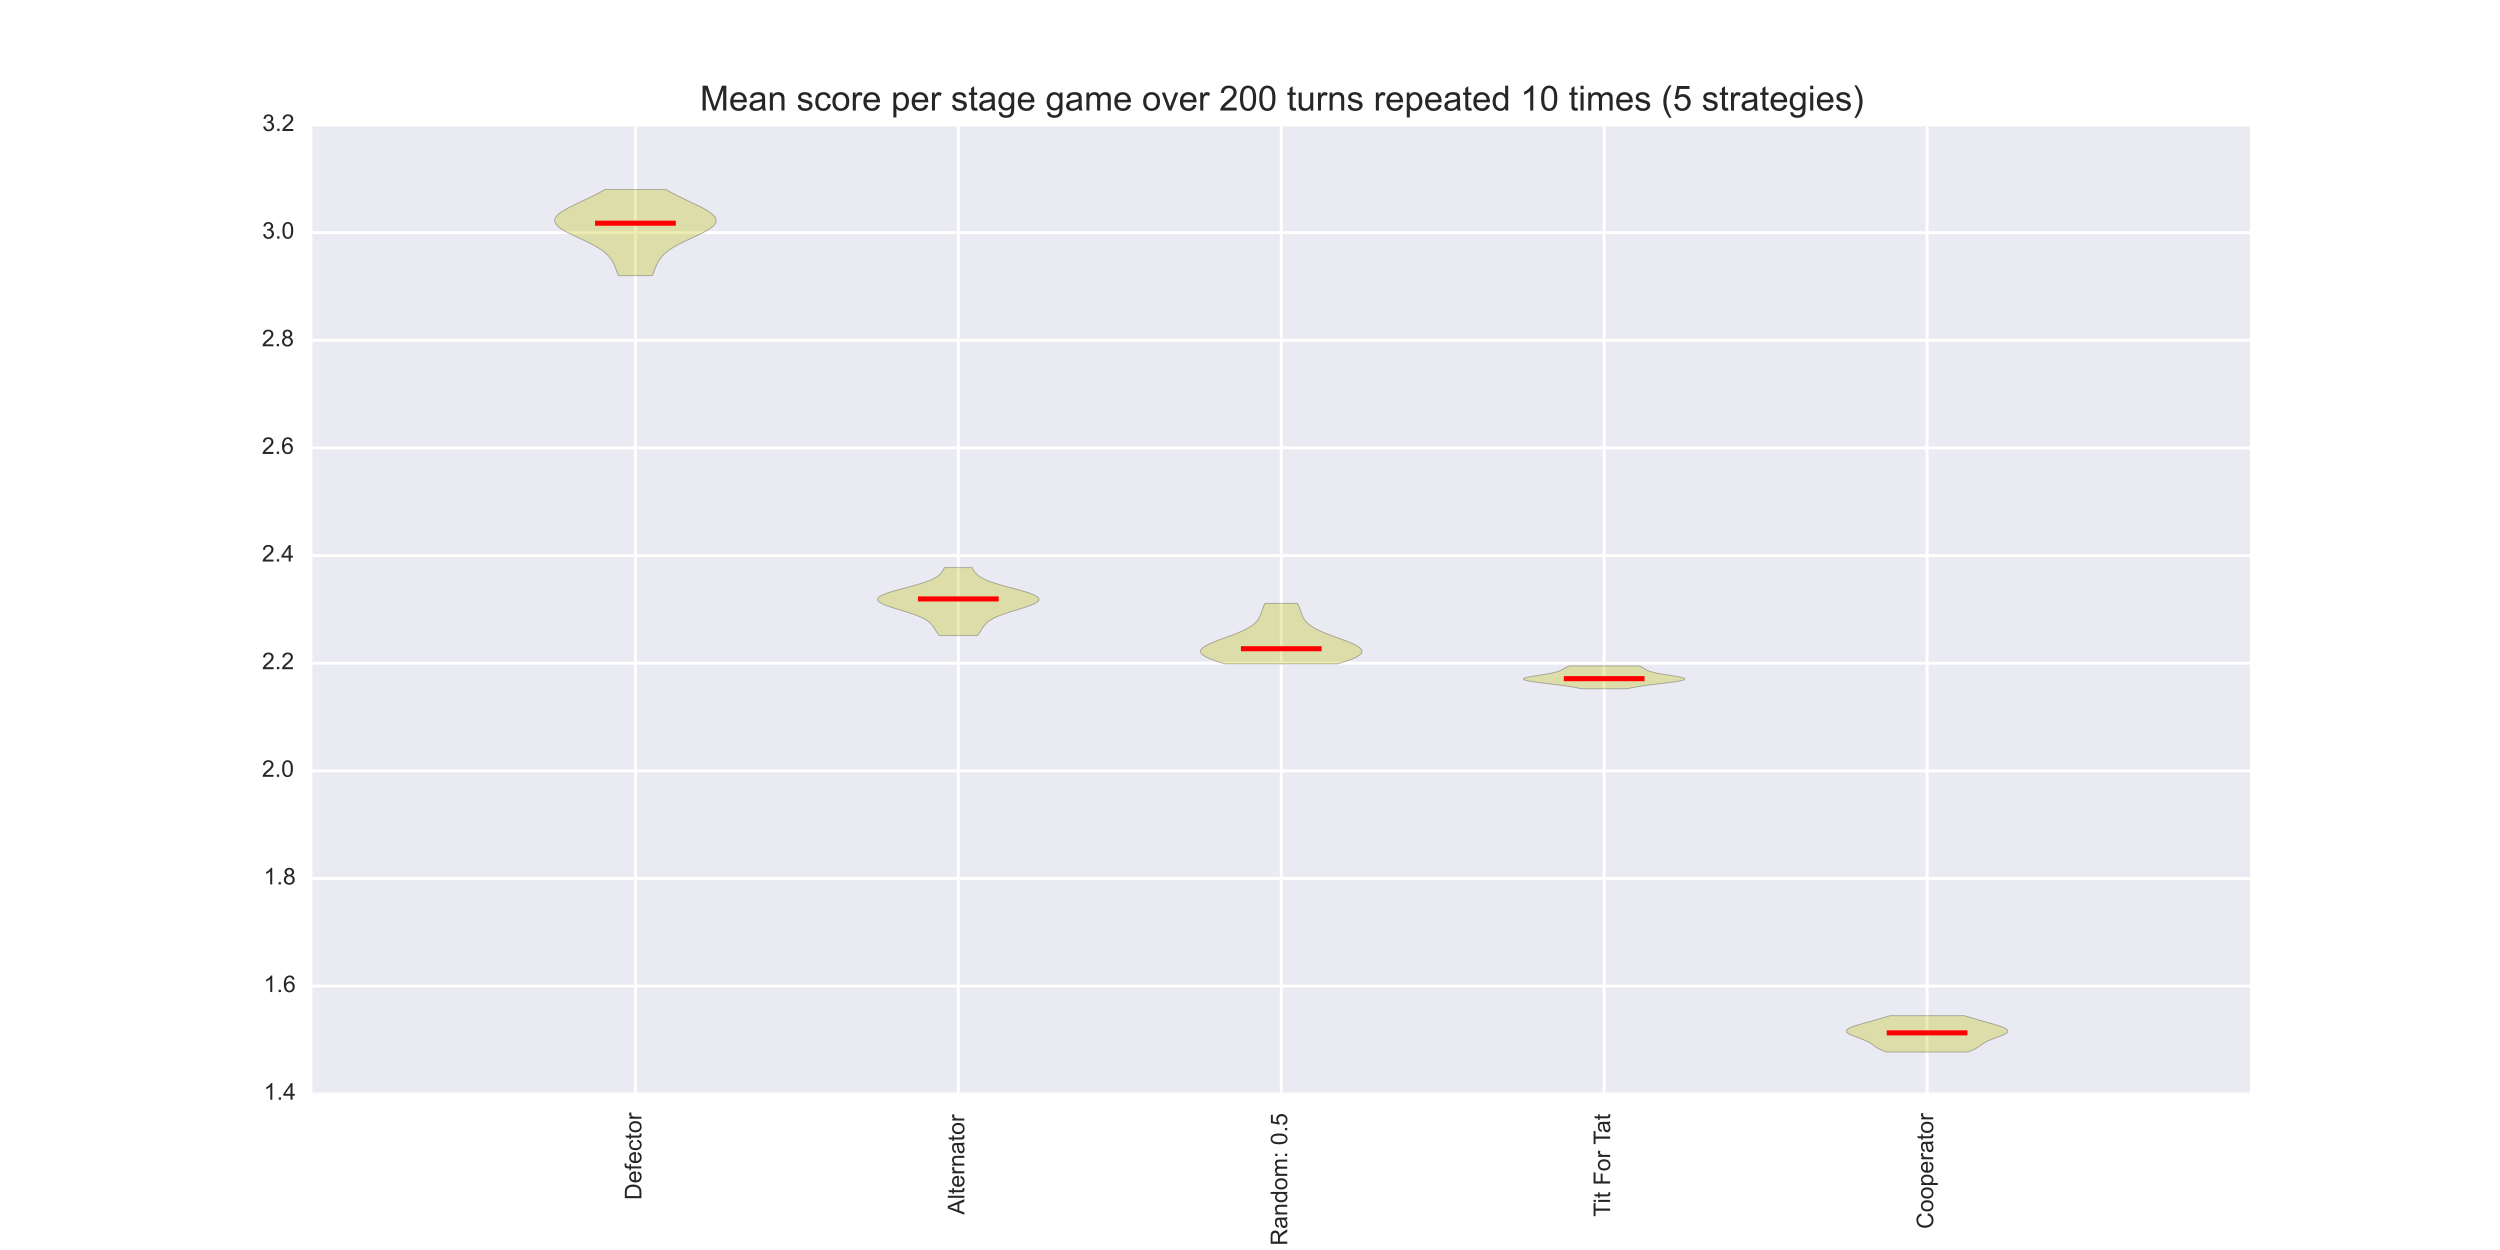 <?xml version="1.0" encoding="utf-8" standalone="no"?>
<!DOCTYPE svg PUBLIC "-//W3C//DTD SVG 1.1//EN"
  "http://www.w3.org/Graphics/SVG/1.1/DTD/svg11.dtd">
<!-- Created with matplotlib (http://matplotlib.org/) -->
<svg height="432pt" version="1.1" viewBox="0 0 864 432" width="864pt" xmlns="http://www.w3.org/2000/svg" xmlns:xlink="http://www.w3.org/1999/xlink">
 <defs>
  <style type="text/css">
*{stroke-linecap:butt;stroke-linejoin:round;}
  </style>
 </defs>
 <g id="figure_1">
  <g id="patch_1">
   <path d="
M0 432
L864 432
L864 0
L0 0
z
" style="fill:#ffffff;"/>
  </g>
  <g id="axes_1">
   <g id="patch_2">
    <path d="
M108 378
L777.6 378
L777.6 43.2
L108 43.2
z
" style="fill:#eaeaf2;"/>
   </g>
   <g id="matplotlib.axis_1">
    <g id="xtick_1">
     <g id="line2d_1">
      <path clip-path="url(#pe8a5247557)" d="
M219.6 378
L219.6 43.2" style="fill:none;stroke:#ffffff;stroke-linecap:round;"/>
     </g>
     <g id="line2d_2">
      <defs>
       <path d="
M0 0
L0 0" id="m219da94a98" style="stroke:#262626;"/>
      </defs>
      <g>
       <use style="fill:#262626;stroke:#262626;" x="219.6" xlink:href="#m219da94a98" y="378.0"/>
      </g>
     </g>
     <g id="line2d_3">
      <g>
       <use style="fill:#262626;stroke:#262626;" x="219.6" xlink:href="#m219da94a98" y="43.2"/>
      </g>
     </g>
     <g id="text_1">
      <!-- Defector -->
      <defs>
       <path d="
M40.438 19
L49.078 17.875
Q47.656 8.938 41.812 3.875
Q35.984 -1.172 27.484 -1.172
Q16.844 -1.172 10.375 5.781
Q3.906 12.75 3.906 25.734
Q3.906 34.125 6.688 40.422
Q9.469 46.734 15.156 49.875
Q20.844 53.031 27.547 53.031
Q35.984 53.031 41.359 48.75
Q46.734 44.484 48.25 36.625
L39.703 35.297
Q38.484 40.531 35.375 43.156
Q32.281 45.797 27.875 45.797
Q21.234 45.797 17.078 41.031
Q12.938 36.281 12.938 25.984
Q12.938 15.531 16.938 10.797
Q20.953 6.062 27.391 6.062
Q32.562 6.062 36.031 9.234
Q39.5 12.406 40.438 19" id="ArialMT-63"/>
       <path d="
M8.688 0
L8.688 45.016
L0.922 45.016
L0.922 51.859
L8.688 51.859
L8.688 57.375
Q8.688 62.594 9.625 65.141
Q10.891 68.562 14.078 70.672
Q17.281 72.797 23.047 72.797
Q26.766 72.797 31.25 71.922
L29.938 64.266
Q27.203 64.75 24.75 64.75
Q20.75 64.75 19.094 63.031
Q17.438 61.328 17.438 56.641
L17.438 51.859
L27.547 51.859
L27.547 45.016
L17.438 45.016
L17.438 0
z
" id="ArialMT-66"/>
       <path d="
M42.094 16.703
L51.172 15.578
Q49.031 7.625 43.219 3.219
Q37.406 -1.172 28.375 -1.172
Q17 -1.172 10.328 5.828
Q3.656 12.844 3.656 25.484
Q3.656 38.578 10.391 45.797
Q17.141 53.031 27.875 53.031
Q38.281 53.031 44.875 45.953
Q51.469 38.875 51.469 26.031
Q51.469 25.25 51.422 23.688
L12.75 23.688
Q13.234 15.141 17.578 10.594
Q21.922 6.062 28.422 6.062
Q33.25 6.062 36.672 8.594
Q40.094 11.141 42.094 16.703
M13.234 30.906
L42.188 30.906
Q41.609 37.453 38.875 40.719
Q34.672 45.797 27.984 45.797
Q21.922 45.797 17.797 41.75
Q13.672 37.703 13.234 30.906" id="ArialMT-65"/>
       <path d="
M25.781 7.859
L27.047 0.094
Q23.344 -0.688 20.406 -0.688
Q15.625 -0.688 12.984 0.828
Q10.359 2.344 9.281 4.812
Q8.203 7.281 8.203 15.188
L8.203 45.016
L1.766 45.016
L1.766 51.859
L8.203 51.859
L8.203 64.703
L16.938 69.969
L16.938 51.859
L25.781 51.859
L25.781 45.016
L16.938 45.016
L16.938 14.703
Q16.938 10.938 17.406 9.859
Q17.875 8.797 18.922 8.156
Q19.969 7.516 21.922 7.516
Q23.391 7.516 25.781 7.859" id="ArialMT-74"/>
       <path d="
M7.719 0
L7.719 71.578
L32.375 71.578
Q40.719 71.578 45.125 70.562
Q51.266 69.141 55.609 65.438
Q61.281 60.641 64.078 53.188
Q66.891 45.75 66.891 36.188
Q66.891 28.031 64.984 21.734
Q63.094 15.438 60.109 11.297
Q57.125 7.172 53.578 4.797
Q50.047 2.438 45.047 1.219
Q40.047 0 33.547 0
z

M17.188 8.453
L32.469 8.453
Q39.547 8.453 43.578 9.766
Q47.609 11.078 50 13.484
Q53.375 16.844 55.25 22.531
Q57.125 28.219 57.125 36.328
Q57.125 47.562 53.438 53.594
Q49.75 59.625 44.484 61.672
Q40.672 63.141 32.234 63.141
L17.188 63.141
z
" id="ArialMT-44"/>
       <path d="
M6.5 0
L6.5 51.859
L14.406 51.859
L14.406 44
Q17.438 49.516 20 51.266
Q22.562 53.031 25.641 53.031
Q30.078 53.031 34.672 50.203
L31.641 42.047
Q28.422 43.953 25.203 43.953
Q22.312 43.953 20.016 42.219
Q17.719 40.484 16.75 37.406
Q15.281 32.719 15.281 27.156
L15.281 0
z
" id="ArialMT-72"/>
       <path d="
M3.328 25.922
Q3.328 40.328 11.328 47.266
Q18.016 53.031 27.641 53.031
Q38.328 53.031 45.109 46.016
Q51.906 39.016 51.906 26.656
Q51.906 16.656 48.906 10.906
Q45.906 5.172 40.156 2
Q34.422 -1.172 27.641 -1.172
Q16.75 -1.172 10.031 5.812
Q3.328 12.797 3.328 25.922
M12.359 25.922
Q12.359 15.969 16.703 11.016
Q21.047 6.062 27.641 6.062
Q34.188 6.062 38.531 11.031
Q42.875 16.016 42.875 26.219
Q42.875 35.844 38.5 40.797
Q34.125 45.75 27.641 45.75
Q21.047 45.75 16.703 40.812
Q12.359 35.891 12.359 25.922" id="ArialMT-6f"/>
      </defs>
      <g style="fill:#262626;" transform="translate(221.668 414.725)rotate(-90.0)scale(0.08 -0.08)">
       <use xlink:href="#ArialMT-44"/>
       <use x="72.217" xlink:href="#ArialMT-65"/>
       <use x="127.832" xlink:href="#ArialMT-66"/>
       <use x="155.615" xlink:href="#ArialMT-65"/>
       <use x="211.23" xlink:href="#ArialMT-63"/>
       <use x="261.23" xlink:href="#ArialMT-74"/>
       <use x="289.014" xlink:href="#ArialMT-6f"/>
       <use x="344.629" xlink:href="#ArialMT-72"/>
      </g>
     </g>
    </g>
    <g id="xtick_2">
     <g id="line2d_4">
      <path clip-path="url(#pe8a5247557)" d="
M331.2 378
L331.2 43.2" style="fill:none;stroke:#ffffff;stroke-linecap:round;"/>
     </g>
     <g id="line2d_5">
      <g>
       <use style="fill:#262626;stroke:#262626;" x="331.2" xlink:href="#m219da94a98" y="378.0"/>
      </g>
     </g>
     <g id="line2d_6">
      <g>
       <use style="fill:#262626;stroke:#262626;" x="331.2" xlink:href="#m219da94a98" y="43.2"/>
      </g>
     </g>
     <g id="text_2">
      <!-- Alternator -->
      <defs>
       <path d="
M-0.141 0
L27.344 71.578
L37.547 71.578
L66.844 0
L56.062 0
L47.703 21.688
L17.781 21.688
L9.906 0
z

M20.516 29.391
L44.781 29.391
L37.312 49.219
Q33.891 58.25 32.234 64.062
Q30.859 57.172 28.375 50.391
z
" id="ArialMT-41"/>
       <path d="
M6.391 0
L6.391 71.578
L15.188 71.578
L15.188 0
z
" id="ArialMT-6c"/>
       <path d="
M40.438 6.391
Q35.547 2.25 31.031 0.531
Q26.516 -1.172 21.344 -1.172
Q12.797 -1.172 8.203 3
Q3.609 7.172 3.609 13.672
Q3.609 17.484 5.344 20.625
Q7.078 23.781 9.891 25.688
Q12.703 27.594 16.219 28.562
Q18.797 29.25 24.031 29.891
Q34.672 31.156 39.703 32.906
Q39.75 34.719 39.75 35.203
Q39.75 40.578 37.25 42.781
Q33.891 45.75 27.25 45.75
Q21.047 45.75 18.094 43.578
Q15.141 41.406 13.719 35.891
L5.125 37.062
Q6.297 42.578 8.984 45.969
Q11.672 49.359 16.75 51.188
Q21.828 53.031 28.516 53.031
Q35.156 53.031 39.297 51.469
Q43.453 49.906 45.406 47.531
Q47.359 45.172 48.141 41.547
Q48.578 39.312 48.578 33.453
L48.578 21.734
Q48.578 9.469 49.141 6.219
Q49.703 2.984 51.375 0
L42.188 0
Q40.828 2.734 40.438 6.391
M39.703 26.031
Q34.906 24.078 25.344 22.703
Q19.922 21.922 17.672 20.938
Q15.438 19.969 14.203 18.094
Q12.984 16.219 12.984 13.922
Q12.984 10.406 15.641 8.062
Q18.312 5.719 23.438 5.719
Q28.516 5.719 32.469 7.938
Q36.422 10.156 38.281 14.016
Q39.703 17 39.703 22.797
z
" id="ArialMT-61"/>
       <path d="
M6.594 0
L6.594 51.859
L14.5 51.859
L14.5 44.484
Q20.219 53.031 31 53.031
Q35.688 53.031 39.625 51.344
Q43.562 49.656 45.516 46.922
Q47.469 44.188 48.25 40.438
Q48.734 37.984 48.734 31.891
L48.734 0
L39.938 0
L39.938 31.547
Q39.938 36.922 38.906 39.578
Q37.891 42.234 35.281 43.812
Q32.672 45.406 29.156 45.406
Q23.531 45.406 19.453 41.844
Q15.375 38.281 15.375 28.328
L15.375 0
z
" id="ArialMT-6e"/>
      </defs>
      <g style="fill:#262626;" transform="translate(333.268 419.803)rotate(-90.0)scale(0.08 -0.08)">
       <use xlink:href="#ArialMT-41"/>
       <use x="66.699" xlink:href="#ArialMT-6c"/>
       <use x="88.916" xlink:href="#ArialMT-74"/>
       <use x="116.699" xlink:href="#ArialMT-65"/>
       <use x="172.314" xlink:href="#ArialMT-72"/>
       <use x="205.615" xlink:href="#ArialMT-6e"/>
       <use x="261.23" xlink:href="#ArialMT-61"/>
       <use x="316.846" xlink:href="#ArialMT-74"/>
       <use x="344.629" xlink:href="#ArialMT-6f"/>
       <use x="400.244" xlink:href="#ArialMT-72"/>
      </g>
     </g>
    </g>
    <g id="xtick_3">
     <g id="line2d_7">
      <path clip-path="url(#pe8a5247557)" d="
M442.8 378
L442.8 43.2" style="fill:none;stroke:#ffffff;stroke-linecap:round;"/>
     </g>
     <g id="line2d_8">
      <g>
       <use style="fill:#262626;stroke:#262626;" x="442.8" xlink:href="#m219da94a98" y="378.0"/>
      </g>
     </g>
     <g id="line2d_9">
      <g>
       <use style="fill:#262626;stroke:#262626;" x="442.8" xlink:href="#m219da94a98" y="43.2"/>
      </g>
     </g>
     <g id="text_3">
      <!-- Random: 0.5 -->
      <defs>
       <path d="
M40.234 0
L40.234 6.547
Q35.297 -1.172 25.734 -1.172
Q19.531 -1.172 14.328 2.25
Q9.125 5.672 6.266 11.797
Q3.422 17.922 3.422 25.875
Q3.422 33.641 6 39.969
Q8.594 46.297 13.766 49.656
Q18.953 53.031 25.344 53.031
Q30.031 53.031 33.688 51.047
Q37.359 49.078 39.656 45.906
L39.656 71.578
L48.391 71.578
L48.391 0
z

M12.453 25.875
Q12.453 15.922 16.641 10.984
Q20.844 6.062 26.562 6.062
Q32.328 6.062 36.344 10.766
Q40.375 15.484 40.375 25.141
Q40.375 35.797 36.266 40.766
Q32.172 45.75 26.172 45.75
Q20.312 45.75 16.375 40.969
Q12.453 36.188 12.453 25.875" id="ArialMT-64"/>
       <path d="
M7.859 0
L7.859 71.578
L39.594 71.578
Q49.172 71.578 54.141 69.641
Q59.125 67.719 62.109 62.828
Q65.094 57.953 65.094 52.047
Q65.094 44.438 60.156 39.203
Q55.219 33.984 44.922 32.562
Q48.688 30.766 50.641 29
Q54.781 25.203 58.5 19.484
L70.953 0
L59.031 0
L49.562 14.891
Q45.406 21.344 42.719 24.75
Q40.047 28.172 37.922 29.531
Q35.797 30.906 33.594 31.453
Q31.984 31.781 28.328 31.781
L17.328 31.781
L17.328 0
z

M17.328 39.984
L37.703 39.984
Q44.188 39.984 47.844 41.328
Q51.516 42.672 53.422 45.625
Q55.328 48.578 55.328 52.047
Q55.328 57.125 51.641 60.391
Q47.953 63.672 39.984 63.672
L17.328 63.672
z
" id="ArialMT-52"/>
       <path d="
M9.031 41.844
L9.031 51.859
L19.047 51.859
L19.047 41.844
z

M9.031 0
L9.031 10.016
L19.047 10.016
L19.047 0
z
" id="ArialMT-3a"/>
       <path d="
M9.078 0
L9.078 10.016
L19.094 10.016
L19.094 0
z
" id="ArialMT-2e"/>
       <path d="
M6.594 0
L6.594 51.859
L14.453 51.859
L14.453 44.578
Q16.891 48.391 20.938 50.703
Q25 53.031 30.172 53.031
Q35.938 53.031 39.625 50.641
Q43.312 48.25 44.828 43.953
Q50.984 53.031 60.844 53.031
Q68.562 53.031 72.703 48.75
Q76.859 44.484 76.859 35.594
L76.859 0
L68.109 0
L68.109 32.672
Q68.109 37.938 67.25 40.25
Q66.406 42.578 64.156 43.984
Q61.922 45.406 58.891 45.406
Q53.422 45.406 49.797 41.766
Q46.188 38.141 46.188 30.125
L46.188 0
L37.406 0
L37.406 33.688
Q37.406 39.547 35.25 42.469
Q33.109 45.406 28.219 45.406
Q24.516 45.406 21.359 43.453
Q18.219 41.5 16.797 37.734
Q15.375 33.984 15.375 26.906
L15.375 0
z
" id="ArialMT-6d"/>
       <path d="
M4.156 35.297
Q4.156 48 6.766 55.734
Q9.375 63.484 14.516 67.672
Q19.672 71.875 27.484 71.875
Q33.25 71.875 37.594 69.547
Q41.938 67.234 44.766 62.859
Q47.609 58.5 49.219 52.219
Q50.828 45.953 50.828 35.297
Q50.828 22.703 48.234 14.969
Q45.656 7.234 40.5 3
Q35.359 -1.219 27.484 -1.219
Q17.141 -1.219 11.234 6.203
Q4.156 15.141 4.156 35.297
M13.188 35.297
Q13.188 17.672 17.312 11.828
Q21.438 6 27.484 6
Q33.547 6 37.672 11.859
Q41.797 17.719 41.797 35.297
Q41.797 52.984 37.672 58.781
Q33.547 64.594 27.391 64.594
Q21.344 64.594 17.719 59.469
Q13.188 52.938 13.188 35.297" id="ArialMT-30"/>
       <path d="
M4.156 18.75
L13.375 19.531
Q14.406 12.797 18.141 9.391
Q21.875 6 27.156 6
Q33.5 6 37.891 10.781
Q42.281 15.578 42.281 23.484
Q42.281 31 38.062 35.344
Q33.844 39.703 27 39.703
Q22.75 39.703 19.328 37.766
Q15.922 35.844 13.969 32.766
L5.719 33.844
L12.641 70.609
L48.25 70.609
L48.25 62.203
L19.672 62.203
L15.828 42.969
Q22.266 47.469 29.344 47.469
Q38.719 47.469 45.156 40.969
Q51.609 34.469 51.609 24.266
Q51.609 14.547 45.953 7.469
Q39.062 -1.219 27.156 -1.219
Q17.391 -1.219 11.203 4.25
Q5.031 9.719 4.156 18.75" id="ArialMT-35"/>
       <path id="ArialMT-20"/>
      </defs>
      <g style="fill:#262626;" transform="translate(444.868 430.481)rotate(-90.0)scale(0.08 -0.08)">
       <use xlink:href="#ArialMT-52"/>
       <use x="72.217" xlink:href="#ArialMT-61"/>
       <use x="127.832" xlink:href="#ArialMT-6e"/>
       <use x="183.447" xlink:href="#ArialMT-64"/>
       <use x="239.062" xlink:href="#ArialMT-6f"/>
       <use x="294.678" xlink:href="#ArialMT-6d"/>
       <use x="377.979" xlink:href="#ArialMT-3a"/>
       <use x="405.762" xlink:href="#ArialMT-20"/>
       <use x="433.545" xlink:href="#ArialMT-30"/>
       <use x="489.16" xlink:href="#ArialMT-2e"/>
       <use x="516.943" xlink:href="#ArialMT-35"/>
      </g>
     </g>
    </g>
    <g id="xtick_4">
     <g id="line2d_10">
      <path clip-path="url(#pe8a5247557)" d="
M554.4 378
L554.4 43.2" style="fill:none;stroke:#ffffff;stroke-linecap:round;"/>
     </g>
     <g id="line2d_11">
      <g>
       <use style="fill:#262626;stroke:#262626;" x="554.4" xlink:href="#m219da94a98" y="378.0"/>
      </g>
     </g>
     <g id="line2d_12">
      <g>
       <use style="fill:#262626;stroke:#262626;" x="554.4" xlink:href="#m219da94a98" y="43.2"/>
      </g>
     </g>
     <g id="text_4">
      <!-- Tit For Tat -->
      <defs>
       <path d="
M6.641 61.469
L6.641 71.578
L15.438 71.578
L15.438 61.469
z

M6.641 0
L6.641 51.859
L15.438 51.859
L15.438 0
z
" id="ArialMT-69"/>
       <path d="
M25.922 0
L25.922 63.141
L2.344 63.141
L2.344 71.578
L59.078 71.578
L59.078 63.141
L35.406 63.141
L35.406 0
z
" id="ArialMT-54"/>
       <path d="
M8.203 0
L8.203 71.578
L56.5 71.578
L56.5 63.141
L17.672 63.141
L17.672 40.969
L51.266 40.969
L51.266 32.516
L17.672 32.516
L17.672 0
z
" id="ArialMT-46"/>
      </defs>
      <g style="fill:#262626;" transform="translate(556.468 420.499)rotate(-90.0)scale(0.08 -0.08)">
       <use xlink:href="#ArialMT-54"/>
       <use x="57.334" xlink:href="#ArialMT-69"/>
       <use x="79.551" xlink:href="#ArialMT-74"/>
       <use x="107.334" xlink:href="#ArialMT-20"/>
       <use x="135.117" xlink:href="#ArialMT-46"/>
       <use x="196.201" xlink:href="#ArialMT-6f"/>
       <use x="251.816" xlink:href="#ArialMT-72"/>
       <use x="285.117" xlink:href="#ArialMT-20"/>
       <use x="311.15" xlink:href="#ArialMT-54"/>
       <use x="361.109" xlink:href="#ArialMT-61"/>
       <use x="416.725" xlink:href="#ArialMT-74"/>
      </g>
     </g>
    </g>
    <g id="xtick_5">
     <g id="line2d_13">
      <path clip-path="url(#pe8a5247557)" d="
M666 378
L666 43.2" style="fill:none;stroke:#ffffff;stroke-linecap:round;"/>
     </g>
     <g id="line2d_14">
      <g>
       <use style="fill:#262626;stroke:#262626;" x="666.0" xlink:href="#m219da94a98" y="378.0"/>
      </g>
     </g>
     <g id="line2d_15">
      <g>
       <use style="fill:#262626;stroke:#262626;" x="666.0" xlink:href="#m219da94a98" y="43.2"/>
      </g>
     </g>
     <g id="text_5">
      <!-- Cooperator -->
      <defs>
       <path d="
M58.797 25.094
L68.266 22.703
Q65.281 11.031 57.547 4.906
Q49.812 -1.219 38.625 -1.219
Q27.047 -1.219 19.797 3.484
Q12.547 8.203 8.766 17.141
Q4.984 26.078 4.984 36.328
Q4.984 47.516 9.25 55.828
Q13.531 64.156 21.406 68.469
Q29.297 72.797 38.766 72.797
Q49.516 72.797 56.828 67.328
Q64.156 61.859 67.047 51.953
L57.719 49.75
Q55.219 57.562 50.484 61.125
Q45.75 64.703 38.578 64.703
Q30.328 64.703 24.781 60.734
Q19.234 56.781 16.984 50.109
Q14.75 43.453 14.75 36.375
Q14.75 27.25 17.406 20.438
Q20.062 13.625 25.672 10.25
Q31.297 6.891 37.844 6.891
Q45.797 6.891 51.312 11.469
Q56.844 16.062 58.797 25.094" id="ArialMT-43"/>
       <path d="
M6.594 -19.875
L6.594 51.859
L14.594 51.859
L14.594 45.125
Q17.438 49.078 21 51.047
Q24.562 53.031 29.641 53.031
Q36.281 53.031 41.359 49.609
Q46.438 46.188 49.016 39.953
Q51.609 33.734 51.609 26.312
Q51.609 18.359 48.75 11.984
Q45.906 5.609 40.453 2.219
Q35.016 -1.172 29 -1.172
Q24.609 -1.172 21.109 0.688
Q17.625 2.547 15.375 5.375
L15.375 -19.875
z

M14.547 25.641
Q14.547 15.625 18.594 10.844
Q22.656 6.062 28.422 6.062
Q34.281 6.062 38.453 11.016
Q42.625 15.969 42.625 26.375
Q42.625 36.281 38.547 41.203
Q34.469 46.141 28.812 46.141
Q23.188 46.141 18.859 40.891
Q14.547 35.641 14.547 25.641" id="ArialMT-70"/>
      </defs>
      <g style="fill:#262626;" transform="translate(668.117 424.731)rotate(-90.0)scale(0.08 -0.08)">
       <use xlink:href="#ArialMT-43"/>
       <use x="72.217" xlink:href="#ArialMT-6f"/>
       <use x="127.832" xlink:href="#ArialMT-6f"/>
       <use x="183.447" xlink:href="#ArialMT-70"/>
       <use x="239.062" xlink:href="#ArialMT-65"/>
       <use x="294.678" xlink:href="#ArialMT-72"/>
       <use x="327.979" xlink:href="#ArialMT-61"/>
       <use x="383.594" xlink:href="#ArialMT-74"/>
       <use x="411.377" xlink:href="#ArialMT-6f"/>
       <use x="466.992" xlink:href="#ArialMT-72"/>
      </g>
     </g>
    </g>
   </g>
   <g id="matplotlib.axis_2">
    <g id="ytick_1">
     <g id="line2d_16">
      <path clip-path="url(#pe8a5247557)" d="
M108 378
L777.6 378" style="fill:none;stroke:#ffffff;stroke-linecap:round;"/>
     </g>
     <g id="line2d_17">
      <g>
       <use style="fill:#262626;stroke:#262626;" x="108.0" xlink:href="#m219da94a98" y="378.0"/>
      </g>
     </g>
     <g id="line2d_18">
      <g>
       <use style="fill:#262626;stroke:#262626;" x="777.6" xlink:href="#m219da94a98" y="378.0"/>
      </g>
     </g>
     <g id="text_6">
      <!-- 1.4 -->
      <defs>
       <path d="
M37.25 0
L28.469 0
L28.469 56
Q25.297 52.984 20.141 49.953
Q14.984 46.922 10.891 45.406
L10.891 53.906
Q18.266 57.375 23.781 62.297
Q29.297 67.234 31.594 71.875
L37.25 71.875
z
" id="ArialMT-31"/>
       <path d="
M32.328 0
L32.328 17.141
L1.266 17.141
L1.266 25.203
L33.938 71.578
L41.109 71.578
L41.109 25.203
L50.781 25.203
L50.781 17.141
L41.109 17.141
L41.109 0
z

M32.328 25.203
L32.328 57.469
L9.906 25.203
z
" id="ArialMT-34"/>
      </defs>
      <g style="fill:#262626;" transform="translate(91.138 380.068)scale(0.08 -0.08)">
       <use xlink:href="#ArialMT-31"/>
       <use x="55.615" xlink:href="#ArialMT-2e"/>
       <use x="83.398" xlink:href="#ArialMT-34"/>
      </g>
     </g>
    </g>
    <g id="ytick_2">
     <g id="line2d_19">
      <path clip-path="url(#pe8a5247557)" d="
M108 340.8
L777.6 340.8" style="fill:none;stroke:#ffffff;stroke-linecap:round;"/>
     </g>
     <g id="line2d_20">
      <g>
       <use style="fill:#262626;stroke:#262626;" x="108.0" xlink:href="#m219da94a98" y="340.8"/>
      </g>
     </g>
     <g id="line2d_21">
      <g>
       <use style="fill:#262626;stroke:#262626;" x="777.6" xlink:href="#m219da94a98" y="340.8"/>
      </g>
     </g>
     <g id="text_7">
      <!-- 1.6 -->
      <defs>
       <path d="
M49.75 54.047
L41.016 53.375
Q39.844 58.547 37.703 60.891
Q34.125 64.656 28.906 64.656
Q24.703 64.656 21.531 62.312
Q17.391 59.281 14.984 53.469
Q12.594 47.656 12.5 36.922
Q15.672 41.75 20.266 44.094
Q24.859 46.438 29.891 46.438
Q38.672 46.438 44.844 39.969
Q51.031 33.5 51.031 23.25
Q51.031 16.5 48.125 10.719
Q45.219 4.938 40.141 1.859
Q35.062 -1.219 28.609 -1.219
Q17.625 -1.219 10.688 6.859
Q3.766 14.938 3.766 33.5
Q3.766 54.25 11.422 63.672
Q18.109 71.875 29.438 71.875
Q37.891 71.875 43.281 67.141
Q48.688 62.406 49.75 54.047
M13.875 23.188
Q13.875 18.656 15.797 14.5
Q17.719 10.359 21.188 8.172
Q24.656 6 28.469 6
Q34.031 6 38.031 10.484
Q42.047 14.984 42.047 22.703
Q42.047 30.125 38.078 34.391
Q34.125 38.672 28.125 38.672
Q22.172 38.672 18.016 34.391
Q13.875 30.125 13.875 23.188" id="ArialMT-36"/>
      </defs>
      <g style="fill:#262626;" transform="translate(91.118 342.868)scale(0.08 -0.08)">
       <use xlink:href="#ArialMT-31"/>
       <use x="55.615" xlink:href="#ArialMT-2e"/>
       <use x="83.398" xlink:href="#ArialMT-36"/>
      </g>
     </g>
    </g>
    <g id="ytick_3">
     <g id="line2d_22">
      <path clip-path="url(#pe8a5247557)" d="
M108 303.6
L777.6 303.6" style="fill:none;stroke:#ffffff;stroke-linecap:round;"/>
     </g>
     <g id="line2d_23">
      <g>
       <use style="fill:#262626;stroke:#262626;" x="108.0" xlink:href="#m219da94a98" y="303.6"/>
      </g>
     </g>
     <g id="line2d_24">
      <g>
       <use style="fill:#262626;stroke:#262626;" x="777.6" xlink:href="#m219da94a98" y="303.6"/>
      </g>
     </g>
     <g id="text_8">
      <!-- 1.8 -->
      <defs>
       <path d="
M17.672 38.812
Q12.203 40.828 9.562 44.531
Q6.938 48.25 6.938 53.422
Q6.938 61.234 12.547 66.547
Q18.172 71.875 27.484 71.875
Q36.859 71.875 42.578 66.422
Q48.297 60.984 48.297 53.172
Q48.297 48.188 45.672 44.5
Q43.062 40.828 37.75 38.812
Q44.344 36.672 47.781 31.875
Q51.219 27.094 51.219 20.453
Q51.219 11.281 44.719 5.031
Q38.234 -1.219 27.641 -1.219
Q17.047 -1.219 10.547 5.047
Q4.047 11.328 4.047 20.703
Q4.047 27.688 7.594 32.391
Q11.141 37.109 17.672 38.812
M15.922 53.719
Q15.922 48.641 19.188 45.406
Q22.469 42.188 27.688 42.188
Q32.766 42.188 36.016 45.375
Q39.266 48.578 39.266 53.219
Q39.266 58.062 35.906 61.359
Q32.562 64.656 27.594 64.656
Q22.562 64.656 19.234 61.422
Q15.922 58.203 15.922 53.719
M13.094 20.656
Q13.094 16.891 14.875 13.375
Q16.656 9.859 20.172 7.922
Q23.688 6 27.734 6
Q34.031 6 38.125 10.047
Q42.234 14.109 42.234 20.359
Q42.234 26.703 38.016 30.859
Q33.797 35.016 27.438 35.016
Q21.234 35.016 17.156 30.906
Q13.094 26.812 13.094 20.656" id="ArialMT-38"/>
      </defs>
      <g style="fill:#262626;" transform="translate(91.103 305.668)scale(0.08 -0.08)">
       <use xlink:href="#ArialMT-31"/>
       <use x="55.615" xlink:href="#ArialMT-2e"/>
       <use x="83.398" xlink:href="#ArialMT-38"/>
      </g>
     </g>
    </g>
    <g id="ytick_4">
     <g id="line2d_25">
      <path clip-path="url(#pe8a5247557)" d="
M108 266.4
L777.6 266.4" style="fill:none;stroke:#ffffff;stroke-linecap:round;"/>
     </g>
     <g id="line2d_26">
      <g>
       <use style="fill:#262626;stroke:#262626;" x="108.0" xlink:href="#m219da94a98" y="266.4"/>
      </g>
     </g>
     <g id="line2d_27">
      <g>
       <use style="fill:#262626;stroke:#262626;" x="777.6" xlink:href="#m219da94a98" y="266.4"/>
      </g>
     </g>
     <g id="text_9">
      <!-- 2.0 -->
      <defs>
       <path d="
M50.344 8.453
L50.344 0
L3.031 0
Q2.938 3.172 4.047 6.109
Q5.859 10.938 9.828 15.625
Q13.812 20.312 21.344 26.469
Q33.016 36.031 37.109 41.625
Q41.219 47.219 41.219 52.203
Q41.219 57.422 37.469 61
Q33.734 64.594 27.734 64.594
Q21.391 64.594 17.578 60.781
Q13.766 56.984 13.719 50.25
L4.688 51.172
Q5.609 61.281 11.656 66.578
Q17.719 71.875 27.938 71.875
Q38.234 71.875 44.234 66.156
Q50.25 60.453 50.25 52
Q50.25 47.703 48.484 43.547
Q46.734 39.406 42.656 34.812
Q38.578 30.219 29.109 22.219
Q21.188 15.578 18.938 13.203
Q16.703 10.844 15.234 8.453
z
" id="ArialMT-32"/>
      </defs>
      <g style="fill:#262626;" transform="translate(90.498 268.468)scale(0.08 -0.08)">
       <use xlink:href="#ArialMT-32"/>
       <use x="55.615" xlink:href="#ArialMT-2e"/>
       <use x="83.398" xlink:href="#ArialMT-30"/>
      </g>
     </g>
    </g>
    <g id="ytick_5">
     <g id="line2d_28">
      <path clip-path="url(#pe8a5247557)" d="
M108 229.2
L777.6 229.2" style="fill:none;stroke:#ffffff;stroke-linecap:round;"/>
     </g>
     <g id="line2d_29">
      <g>
       <use style="fill:#262626;stroke:#262626;" x="108.0" xlink:href="#m219da94a98" y="229.2"/>
      </g>
     </g>
     <g id="line2d_30">
      <g>
       <use style="fill:#262626;stroke:#262626;" x="777.6" xlink:href="#m219da94a98" y="229.2"/>
      </g>
     </g>
     <g id="text_10">
      <!-- 2.2 -->
      <g style="fill:#262626;" transform="translate(90.536 231.268)scale(0.08 -0.08)">
       <use xlink:href="#ArialMT-32"/>
       <use x="55.615" xlink:href="#ArialMT-2e"/>
       <use x="83.398" xlink:href="#ArialMT-32"/>
      </g>
     </g>
    </g>
    <g id="ytick_6">
     <g id="line2d_31">
      <path clip-path="url(#pe8a5247557)" d="
M108 192
L777.6 192" style="fill:none;stroke:#ffffff;stroke-linecap:round;"/>
     </g>
     <g id="line2d_32">
      <g>
       <use style="fill:#262626;stroke:#262626;" x="108.0" xlink:href="#m219da94a98" y="192.0"/>
      </g>
     </g>
     <g id="line2d_33">
      <g>
       <use style="fill:#262626;stroke:#262626;" x="777.6" xlink:href="#m219da94a98" y="192.0"/>
      </g>
     </g>
     <g id="text_11">
      <!-- 2.4 -->
      <g style="fill:#262626;" transform="translate(90.501 194.068)scale(0.08 -0.08)">
       <use xlink:href="#ArialMT-32"/>
       <use x="55.615" xlink:href="#ArialMT-2e"/>
       <use x="83.398" xlink:href="#ArialMT-34"/>
      </g>
     </g>
    </g>
    <g id="ytick_7">
     <g id="line2d_34">
      <path clip-path="url(#pe8a5247557)" d="
M108 154.8
L777.6 154.8" style="fill:none;stroke:#ffffff;stroke-linecap:round;"/>
     </g>
     <g id="line2d_35">
      <g>
       <use style="fill:#262626;stroke:#262626;" x="108.0" xlink:href="#m219da94a98" y="154.8"/>
      </g>
     </g>
     <g id="line2d_36">
      <g>
       <use style="fill:#262626;stroke:#262626;" x="777.6" xlink:href="#m219da94a98" y="154.8"/>
      </g>
     </g>
     <g id="text_12">
      <!-- 2.6 -->
      <g style="fill:#262626;" transform="translate(90.481 156.868)scale(0.08 -0.08)">
       <use xlink:href="#ArialMT-32"/>
       <use x="55.615" xlink:href="#ArialMT-2e"/>
       <use x="83.398" xlink:href="#ArialMT-36"/>
      </g>
     </g>
    </g>
    <g id="ytick_8">
     <g id="line2d_37">
      <path clip-path="url(#pe8a5247557)" d="
M108 117.6
L777.6 117.6" style="fill:none;stroke:#ffffff;stroke-linecap:round;"/>
     </g>
     <g id="line2d_38">
      <g>
       <use style="fill:#262626;stroke:#262626;" x="108.0" xlink:href="#m219da94a98" y="117.6"/>
      </g>
     </g>
     <g id="line2d_39">
      <g>
       <use style="fill:#262626;stroke:#262626;" x="777.6" xlink:href="#m219da94a98" y="117.6"/>
      </g>
     </g>
     <g id="text_13">
      <!-- 2.8 -->
      <g style="fill:#262626;" transform="translate(90.466 119.668)scale(0.08 -0.08)">
       <use xlink:href="#ArialMT-32"/>
       <use x="55.615" xlink:href="#ArialMT-2e"/>
       <use x="83.398" xlink:href="#ArialMT-38"/>
      </g>
     </g>
    </g>
    <g id="ytick_9">
     <g id="line2d_40">
      <path clip-path="url(#pe8a5247557)" d="
M108 80.4
L777.6 80.4" style="fill:none;stroke:#ffffff;stroke-linecap:round;"/>
     </g>
     <g id="line2d_41">
      <g>
       <use style="fill:#262626;stroke:#262626;" x="108.0" xlink:href="#m219da94a98" y="80.4"/>
      </g>
     </g>
     <g id="line2d_42">
      <g>
       <use style="fill:#262626;stroke:#262626;" x="777.6" xlink:href="#m219da94a98" y="80.4"/>
      </g>
     </g>
     <g id="text_14">
      <!-- 3.0 -->
      <defs>
       <path d="
M4.203 18.891
L12.984 20.062
Q14.5 12.594 18.141 9.297
Q21.781 6 27 6
Q33.203 6 37.469 10.297
Q41.75 14.594 41.75 20.953
Q41.75 27 37.797 30.922
Q33.844 34.859 27.734 34.859
Q25.25 34.859 21.531 33.891
L22.516 41.609
Q23.391 41.5 23.922 41.5
Q29.547 41.5 34.031 44.422
Q38.531 47.359 38.531 53.469
Q38.531 58.297 35.25 61.469
Q31.984 64.656 26.812 64.656
Q21.688 64.656 18.266 61.422
Q14.844 58.203 13.875 51.766
L5.078 53.328
Q6.688 62.156 12.391 67.016
Q18.109 71.875 26.609 71.875
Q32.469 71.875 37.391 69.359
Q42.328 66.844 44.938 62.5
Q47.562 58.156 47.562 53.266
Q47.562 48.641 45.062 44.828
Q42.578 41.016 37.703 38.766
Q44.047 37.312 47.562 32.688
Q51.078 28.078 51.078 21.141
Q51.078 11.766 44.234 5.25
Q37.406 -1.266 26.953 -1.266
Q17.531 -1.266 11.297 4.344
Q5.078 9.969 4.203 18.891" id="ArialMT-33"/>
      </defs>
      <g style="fill:#262626;" transform="translate(90.599 82.468)scale(0.08 -0.08)">
       <use xlink:href="#ArialMT-33"/>
       <use x="55.615" xlink:href="#ArialMT-2e"/>
       <use x="83.398" xlink:href="#ArialMT-30"/>
      </g>
     </g>
    </g>
    <g id="ytick_10">
     <g id="line2d_43">
      <path clip-path="url(#pe8a5247557)" d="
M108 43.2
L777.6 43.2" style="fill:none;stroke:#ffffff;stroke-linecap:round;"/>
     </g>
     <g id="line2d_44">
      <g>
       <use style="fill:#262626;stroke:#262626;" x="108.0" xlink:href="#m219da94a98" y="43.2"/>
      </g>
     </g>
     <g id="line2d_45">
      <g>
       <use style="fill:#262626;stroke:#262626;" x="777.6" xlink:href="#m219da94a98" y="43.2"/>
      </g>
     </g>
     <g id="text_15">
      <!-- 3.2 -->
      <g style="fill:#262626;" transform="translate(90.638 45.268)scale(0.08 -0.08)">
       <use xlink:href="#ArialMT-33"/>
       <use x="55.615" xlink:href="#ArialMT-2e"/>
       <use x="83.398" xlink:href="#ArialMT-32"/>
      </g>
     </g>
    </g>
   </g>
   <g id="PolyCollection_1">
    <defs>
     <path d="
M225.415 -336.72
L213.785 -336.72
L213.651 -337.021
L213.523 -337.321
L213.397 -337.622
L213.276 -337.922
L213.156 -338.223
L213.039 -338.524
L212.922 -338.824
L212.805 -339.125
L212.687 -339.425
L212.566 -339.726
L212.442 -340.027
L212.312 -340.327
L212.177 -340.628
L212.034 -340.928
L211.881 -341.229
L211.719 -341.53
L211.545 -341.83
L211.357 -342.131
L211.156 -342.432
L210.938 -342.732
L210.704 -343.033
L210.452 -343.333
L210.181 -343.634
L209.889 -343.935
L209.576 -344.235
L209.242 -344.536
L208.885 -344.836
L208.504 -345.137
L208.101 -345.438
L207.673 -345.738
L207.222 -346.039
L206.748 -346.339
L206.25 -346.64
L205.731 -346.941
L205.19 -347.241
L204.629 -347.542
L204.05 -347.842
L203.453 -348.143
L202.842 -348.444
L202.218 -348.744
L201.584 -349.045
L200.942 -349.345
L200.297 -349.646
L199.65 -349.947
L199.005 -350.247
L198.365 -350.548
L197.735 -350.848
L197.118 -351.149
L196.518 -351.45
L195.938 -351.75
L195.382 -352.051
L194.854 -352.352
L194.357 -352.652
L193.894 -352.953
L193.469 -353.253
L193.085 -353.554
L192.743 -353.855
L192.447 -354.155
L192.198 -354.456
L191.997 -354.756
L191.847 -355.057
L191.748 -355.358
L191.7 -355.658
L191.704 -355.959
L191.759 -356.259
L191.864 -356.56
L192.019 -356.861
L192.222 -357.161
L192.472 -357.462
L192.766 -357.762
L193.103 -358.063
L193.48 -358.364
L193.894 -358.664
L194.343 -358.965
L194.824 -359.265
L195.333 -359.566
L195.868 -359.867
L196.426 -360.167
L197.004 -360.468
L197.598 -360.768
L198.206 -361.069
L198.825 -361.37
L199.452 -361.67
L200.085 -361.971
L200.722 -362.272
L201.359 -362.572
L201.995 -362.873
L202.629 -363.173
L203.257 -363.474
L203.88 -363.775
L204.495 -364.075
L205.101 -364.376
L205.698 -364.676
L206.284 -364.977
L206.859 -365.278
L207.421 -365.578
L207.972 -365.879
L208.509 -366.179
L209.033 -366.48
L230.167 -366.48
L230.167 -366.48
L230.691 -366.179
L231.228 -365.879
L231.779 -365.578
L232.341 -365.278
L232.916 -364.977
L233.502 -364.676
L234.099 -364.376
L234.705 -364.075
L235.32 -363.775
L235.943 -363.474
L236.571 -363.173
L237.205 -362.873
L237.841 -362.572
L238.478 -362.272
L239.115 -361.971
L239.748 -361.67
L240.375 -361.37
L240.994 -361.069
L241.602 -360.768
L242.196 -360.468
L242.774 -360.167
L243.332 -359.867
L243.867 -359.566
L244.376 -359.265
L244.857 -358.965
L245.306 -358.664
L245.72 -358.364
L246.097 -358.063
L246.434 -357.762
L246.728 -357.462
L246.978 -357.161
L247.181 -356.861
L247.336 -356.56
L247.441 -356.259
L247.496 -355.959
L247.5 -355.658
L247.452 -355.358
L247.353 -355.057
L247.203 -354.756
L247.002 -354.456
L246.753 -354.155
L246.457 -353.855
L246.115 -353.554
L245.731 -353.253
L245.306 -352.953
L244.843 -352.652
L244.346 -352.352
L243.818 -352.051
L243.262 -351.75
L242.682 -351.45
L242.082 -351.149
L241.465 -350.848
L240.835 -350.548
L240.195 -350.247
L239.55 -349.947
L238.903 -349.646
L238.258 -349.345
L237.616 -349.045
L236.982 -348.744
L236.358 -348.444
L235.747 -348.143
L235.15 -347.842
L234.571 -347.542
L234.01 -347.241
L233.469 -346.941
L232.95 -346.64
L232.452 -346.339
L231.978 -346.039
L231.527 -345.738
L231.099 -345.438
L230.696 -345.137
L230.315 -344.836
L229.958 -344.536
L229.624 -344.235
L229.311 -343.935
L229.019 -343.634
L228.748 -343.333
L228.496 -343.033
L228.262 -342.732
L228.044 -342.432
L227.843 -342.131
L227.655 -341.83
L227.481 -341.53
L227.319 -341.229
L227.166 -340.928
L227.023 -340.628
L226.888 -340.327
L226.758 -340.027
L226.634 -339.726
L226.513 -339.425
L226.395 -339.125
L226.278 -338.824
L226.161 -338.524
L226.044 -338.223
L225.924 -337.922
L225.803 -337.622
L225.677 -337.321
L225.549 -337.021
L225.415 -336.72
z
" id="mec7530b08f" style="stroke:#000000;stroke-opacity:0.3;stroke-width:0.3;"/>
    </defs>
    <g clip-path="url(#pe8a5247557)">
     <use style="fill:#bfbf00;fill-opacity:0.3;stroke:#000000;stroke-opacity:0.3;stroke-width:0.3;" x="0.0" xlink:href="#mec7530b08f" y="432.0"/>
    </g>
   </g>
   <g id="PolyCollection_2">
    <defs>
     <path d="
M337.789 -212.333
L324.611 -212.333
L324.425 -212.57
L324.246 -212.807
L324.074 -213.044
L323.909 -213.281
L323.75 -213.518
L323.596 -213.756
L323.446 -213.993
L323.298 -214.23
L323.152 -214.467
L323.006 -214.704
L322.857 -214.942
L322.703 -215.179
L322.543 -215.416
L322.373 -215.653
L322.191 -215.89
L321.995 -216.128
L321.782 -216.365
L321.548 -216.602
L321.292 -216.839
L321.01 -217.076
L320.7 -217.314
L320.361 -217.551
L319.989 -217.788
L319.584 -218.025
L319.143 -218.262
L318.667 -218.5
L318.155 -218.737
L317.606 -218.974
L317.021 -219.211
L316.402 -219.448
L315.751 -219.686
L315.07 -219.923
L314.363 -220.16
L313.632 -220.397
L312.883 -220.634
L312.12 -220.872
L311.35 -221.109
L310.577 -221.346
L309.809 -221.583
L309.052 -221.82
L308.313 -222.058
L307.6 -222.295
L306.92 -222.532
L306.279 -222.769
L305.684 -223.006
L305.143 -223.244
L304.662 -223.481
L304.246 -223.718
L303.9 -223.955
L303.63 -224.192
L303.438 -224.43
L303.327 -224.667
L303.3 -224.904
L303.357 -225.141
L303.499 -225.378
L303.725 -225.616
L304.032 -225.853
L304.418 -226.09
L304.88 -226.327
L305.413 -226.564
L306.011 -226.802
L306.67 -227.039
L307.382 -227.276
L308.141 -227.513
L308.94 -227.75
L309.771 -227.988
L310.626 -228.225
L311.499 -228.462
L312.382 -228.699
L313.267 -228.936
L314.148 -229.173
L315.019 -229.411
L315.872 -229.648
L316.703 -229.885
L317.508 -230.122
L318.28 -230.359
L319.018 -230.597
L319.718 -230.834
L320.378 -231.071
L320.997 -231.308
L321.573 -231.545
L322.106 -231.783
L322.596 -232.02
L323.046 -232.257
L323.455 -232.494
L323.826 -232.731
L324.16 -232.969
L324.461 -233.206
L324.731 -233.443
L324.973 -233.68
L325.19 -233.917
L325.385 -234.155
L325.561 -234.392
L325.721 -234.629
L325.868 -234.866
L326.005 -235.103
L326.134 -235.341
L326.258 -235.578
L326.378 -235.815
L336.022 -235.815
L336.022 -235.815
L336.142 -235.578
L336.266 -235.341
L336.395 -235.103
L336.532 -234.866
L336.679 -234.629
L336.839 -234.392
L337.015 -234.155
L337.21 -233.917
L337.427 -233.68
L337.669 -233.443
L337.939 -233.206
L338.24 -232.969
L338.574 -232.731
L338.945 -232.494
L339.354 -232.257
L339.804 -232.02
L340.294 -231.783
L340.827 -231.545
L341.403 -231.308
L342.022 -231.071
L342.682 -230.834
L343.382 -230.597
L344.12 -230.359
L344.892 -230.122
L345.697 -229.885
L346.528 -229.648
L347.381 -229.411
L348.252 -229.173
L349.133 -228.936
L350.018 -228.699
L350.901 -228.462
L351.774 -228.225
L352.629 -227.988
L353.46 -227.75
L354.259 -227.513
L355.018 -227.276
L355.73 -227.039
L356.389 -226.802
L356.987 -226.564
L357.52 -226.327
L357.982 -226.09
L358.368 -225.853
L358.675 -225.616
L358.901 -225.378
L359.043 -225.141
L359.1 -224.904
L359.073 -224.667
L358.962 -224.43
L358.77 -224.192
L358.5 -223.955
L358.154 -223.718
L357.738 -223.481
L357.257 -223.244
L356.716 -223.006
L356.121 -222.769
L355.48 -222.532
L354.8 -222.295
L354.087 -222.058
L353.348 -221.82
L352.591 -221.583
L351.823 -221.346
L351.05 -221.109
L350.28 -220.872
L349.517 -220.634
L348.768 -220.397
L348.037 -220.16
L347.33 -219.923
L346.649 -219.686
L345.998 -219.448
L345.379 -219.211
L344.794 -218.974
L344.245 -218.737
L343.733 -218.5
L343.257 -218.262
L342.816 -218.025
L342.411 -217.788
L342.039 -217.551
L341.7 -217.314
L341.39 -217.076
L341.108 -216.839
L340.852 -216.602
L340.618 -216.365
L340.405 -216.128
L340.209 -215.89
L340.027 -215.653
L339.857 -215.416
L339.697 -215.179
L339.543 -214.942
L339.394 -214.704
L339.248 -214.467
L339.102 -214.23
L338.954 -213.993
L338.804 -213.756
L338.65 -213.518
L338.491 -213.281
L338.326 -213.044
L338.154 -212.807
L337.975 -212.57
L337.789 -212.333
z
" id="m86a58f8aed" style="stroke:#000000;stroke-opacity:0.3;stroke-width:0.3;"/>
    </defs>
    <g clip-path="url(#pe8a5247557)">
     <use style="fill:#bfbf00;fill-opacity:0.3;stroke:#000000;stroke-opacity:0.3;stroke-width:0.3;" x="0.0" xlink:href="#m86a58f8aed" y="432.0"/>
    </g>
   </g>
   <g id="PolyCollection_3">
    <defs>
     <path d="
M462.265 -202.568
L423.335 -202.568
L422.63 -202.779
L421.941 -202.99
L421.27 -203.202
L420.62 -203.413
L419.993 -203.624
L419.393 -203.836
L418.822 -204.047
L418.282 -204.258
L417.776 -204.47
L417.305 -204.681
L416.873 -204.893
L416.48 -205.104
L416.128 -205.315
L415.819 -205.527
L415.553 -205.738
L415.332 -205.949
L415.155 -206.161
L415.025 -206.372
L414.94 -206.583
L414.9 -206.795
L414.906 -207.006
L414.956 -207.218
L415.051 -207.429
L415.188 -207.64
L415.368 -207.852
L415.587 -208.063
L415.846 -208.274
L416.142 -208.486
L416.473 -208.697
L416.838 -208.908
L417.234 -209.12
L417.659 -209.331
L418.11 -209.543
L418.586 -209.754
L419.083 -209.965
L419.599 -210.177
L420.132 -210.388
L420.679 -210.599
L421.238 -210.811
L421.805 -211.022
L422.378 -211.233
L422.955 -211.445
L423.534 -211.656
L424.112 -211.868
L424.687 -212.079
L425.256 -212.29
L425.818 -212.502
L426.372 -212.713
L426.914 -212.924
L427.444 -213.136
L427.96 -213.347
L428.461 -213.558
L428.946 -213.77
L429.414 -213.981
L429.864 -214.193
L430.296 -214.404
L430.708 -214.615
L431.102 -214.827
L431.476 -215.038
L431.83 -215.249
L432.166 -215.461
L432.482 -215.672
L432.78 -215.883
L433.059 -216.095
L433.32 -216.306
L433.565 -216.517
L433.792 -216.729
L434.004 -216.94
L434.202 -217.152
L434.384 -217.363
L434.554 -217.574
L434.711 -217.786
L434.856 -217.997
L434.991 -218.208
L435.116 -218.42
L435.232 -218.631
L435.339 -218.843
L435.44 -219.054
L435.534 -219.265
L435.623 -219.477
L435.706 -219.688
L435.786 -219.899
L435.863 -220.111
L435.938 -220.322
L436.011 -220.533
L436.083 -220.745
L436.155 -220.956
L436.227 -221.167
L436.301 -221.379
L436.376 -221.59
L436.454 -221.802
L436.535 -222.013
L436.618 -222.224
L436.706 -222.436
L436.798 -222.647
L436.894 -222.858
L436.995 -223.07
L437.101 -223.281
L437.212 -223.493
L448.388 -223.493
L448.388 -223.493
L448.499 -223.281
L448.605 -223.07
L448.706 -222.858
L448.802 -222.647
L448.894 -222.436
L448.982 -222.224
L449.065 -222.013
L449.146 -221.802
L449.224 -221.59
L449.299 -221.379
L449.373 -221.167
L449.445 -220.956
L449.517 -220.745
L449.589 -220.533
L449.662 -220.322
L449.737 -220.111
L449.814 -219.899
L449.894 -219.688
L449.977 -219.477
L450.066 -219.265
L450.16 -219.054
L450.261 -218.843
L450.368 -218.631
L450.484 -218.42
L450.609 -218.208
L450.744 -217.997
L450.889 -217.786
L451.046 -217.574
L451.216 -217.363
L451.398 -217.152
L451.596 -216.94
L451.808 -216.729
L452.035 -216.517
L452.28 -216.306
L452.541 -216.095
L452.82 -215.883
L453.118 -215.672
L453.434 -215.461
L453.77 -215.249
L454.124 -215.038
L454.498 -214.827
L454.892 -214.615
L455.304 -214.404
L455.736 -214.193
L456.186 -213.981
L456.654 -213.77
L457.139 -213.558
L457.64 -213.347
L458.156 -213.136
L458.686 -212.924
L459.228 -212.713
L459.782 -212.502
L460.344 -212.29
L460.913 -212.079
L461.488 -211.868
L462.066 -211.656
L462.645 -211.445
L463.222 -211.233
L463.795 -211.022
L464.362 -210.811
L464.921 -210.599
L465.468 -210.388
L466.001 -210.177
L466.517 -209.965
L467.014 -209.754
L467.49 -209.543
L467.941 -209.331
L468.366 -209.12
L468.762 -208.908
L469.127 -208.697
L469.458 -208.486
L469.754 -208.274
L470.013 -208.063
L470.232 -207.852
L470.412 -207.64
L470.549 -207.429
L470.644 -207.218
L470.694 -207.006
L470.7 -206.795
L470.66 -206.583
L470.575 -206.372
L470.445 -206.161
L470.268 -205.949
L470.047 -205.738
L469.781 -205.527
L469.472 -205.315
L469.12 -205.104
L468.727 -204.893
L468.295 -204.681
L467.824 -204.47
L467.318 -204.258
L466.778 -204.047
L466.207 -203.836
L465.607 -203.624
L464.98 -203.413
L464.33 -203.202
L463.659 -202.99
L462.97 -202.779
L462.265 -202.568
z
" id="md74cf4afdd" style="stroke:#000000;stroke-opacity:0.3;stroke-width:0.3;"/>
    </defs>
    <g clip-path="url(#pe8a5247557)">
     <use style="fill:#bfbf00;fill-opacity:0.3;stroke:#000000;stroke-opacity:0.3;stroke-width:0.3;" x="0.0" xlink:href="#md74cf4afdd" y="432.0"/>
    </g>
   </g>
   <g id="PolyCollection_4">
    <defs>
     <path d="
M562.331 -193.965
L546.469 -193.965
L546.124 -194.045
L545.764 -194.125
L545.389 -194.205
L544.998 -194.284
L544.589 -194.364
L544.162 -194.444
L543.717 -194.524
L543.252 -194.604
L542.768 -194.684
L542.264 -194.763
L541.74 -194.843
L541.197 -194.923
L540.635 -195.003
L540.055 -195.083
L539.458 -195.163
L538.845 -195.243
L538.219 -195.322
L537.58 -195.402
L536.931 -195.482
L536.274 -195.562
L535.613 -195.642
L534.95 -195.722
L534.288 -195.802
L533.631 -195.881
L532.983 -195.961
L532.346 -196.041
L531.725 -196.121
L531.122 -196.201
L530.543 -196.281
L529.991 -196.36
L529.468 -196.44
L528.98 -196.52
L528.528 -196.6
L528.115 -196.68
L527.746 -196.76
L527.421 -196.84
L527.143 -196.919
L526.913 -196.999
L526.733 -197.079
L526.604 -197.159
L526.527 -197.239
L526.5 -197.319
L526.524 -197.398
L526.598 -197.478
L526.721 -197.558
L526.89 -197.638
L527.105 -197.718
L527.362 -197.798
L527.659 -197.878
L527.992 -197.957
L528.359 -198.037
L528.756 -198.117
L529.18 -198.197
L529.627 -198.277
L530.092 -198.357
L530.572 -198.437
L531.064 -198.516
L531.563 -198.596
L532.067 -198.676
L532.57 -198.756
L533.07 -198.836
L533.565 -198.916
L534.05 -198.995
L534.523 -199.075
L534.982 -199.155
L535.425 -199.235
L535.85 -199.315
L536.256 -199.395
L536.641 -199.475
L537.004 -199.554
L537.346 -199.634
L537.665 -199.714
L537.963 -199.794
L538.239 -199.874
L538.494 -199.954
L538.729 -200.033
L538.945 -200.113
L539.144 -200.193
L539.327 -200.273
L539.495 -200.353
L539.651 -200.433
L539.797 -200.513
L539.934 -200.592
L540.065 -200.672
L540.192 -200.752
L540.316 -200.832
L540.439 -200.912
L540.564 -200.992
L540.693 -201.072
L540.827 -201.151
L540.968 -201.231
L541.117 -201.311
L541.276 -201.391
L541.446 -201.471
L541.627 -201.551
L541.822 -201.63
L542.029 -201.71
L542.25 -201.79
L542.485 -201.87
L566.315 -201.87
L566.315 -201.87
L566.55 -201.79
L566.771 -201.71
L566.978 -201.63
L567.173 -201.551
L567.354 -201.471
L567.524 -201.391
L567.683 -201.311
L567.832 -201.231
L567.973 -201.151
L568.107 -201.072
L568.236 -200.992
L568.361 -200.912
L568.484 -200.832
L568.608 -200.752
L568.735 -200.672
L568.866 -200.592
L569.003 -200.513
L569.149 -200.433
L569.305 -200.353
L569.473 -200.273
L569.656 -200.193
L569.855 -200.113
L570.071 -200.033
L570.306 -199.954
L570.561 -199.874
L570.837 -199.794
L571.135 -199.714
L571.454 -199.634
L571.796 -199.554
L572.159 -199.475
L572.544 -199.395
L572.95 -199.315
L573.375 -199.235
L573.818 -199.155
L574.277 -199.075
L574.75 -198.995
L575.235 -198.916
L575.73 -198.836
L576.23 -198.756
L576.733 -198.676
L577.237 -198.596
L577.736 -198.516
L578.228 -198.437
L578.708 -198.357
L579.173 -198.277
L579.62 -198.197
L580.044 -198.117
L580.441 -198.037
L580.808 -197.957
L581.141 -197.878
L581.438 -197.798
L581.695 -197.718
L581.91 -197.638
L582.079 -197.558
L582.202 -197.478
L582.276 -197.398
L582.3 -197.319
L582.273 -197.239
L582.196 -197.159
L582.067 -197.079
L581.887 -196.999
L581.657 -196.919
L581.379 -196.84
L581.054 -196.76
L580.685 -196.68
L580.272 -196.6
L579.82 -196.52
L579.332 -196.44
L578.809 -196.36
L578.257 -196.281
L577.678 -196.201
L577.075 -196.121
L576.454 -196.041
L575.817 -195.961
L575.169 -195.881
L574.512 -195.802
L573.85 -195.722
L573.187 -195.642
L572.526 -195.562
L571.869 -195.482
L571.22 -195.402
L570.581 -195.322
L569.955 -195.243
L569.342 -195.163
L568.745 -195.083
L568.165 -195.003
L567.603 -194.923
L567.06 -194.843
L566.536 -194.763
L566.032 -194.684
L565.548 -194.604
L565.083 -194.524
L564.638 -194.444
L564.211 -194.364
L563.802 -194.284
L563.411 -194.205
L563.036 -194.125
L562.676 -194.045
L562.331 -193.965
z
" id="m7b2c7583e4" style="stroke:#000000;stroke-opacity:0.3;stroke-width:0.3;"/>
    </defs>
    <g clip-path="url(#pe8a5247557)">
     <use style="fill:#bfbf00;fill-opacity:0.3;stroke:#000000;stroke-opacity:0.3;stroke-width:0.3;" x="0.0" xlink:href="#m7b2c7583e4" y="432.0"/>
    </g>
   </g>
   <g id="PolyCollection_5">
    <defs>
     <path d="
M680.05 -68.415
L651.95 -68.415
L651.597 -68.542
L651.256 -68.669
L650.93 -68.796
L650.618 -68.922
L650.321 -69.049
L650.038 -69.176
L649.769 -69.303
L649.515 -69.43
L649.274 -69.556
L649.045 -69.683
L648.828 -69.81
L648.622 -69.937
L648.425 -70.064
L648.237 -70.191
L648.054 -70.317
L647.877 -70.444
L647.703 -70.571
L647.53 -70.698
L647.357 -70.825
L647.183 -70.951
L647.005 -71.078
L646.822 -71.205
L646.632 -71.332
L646.434 -71.459
L646.227 -71.585
L646.01 -71.712
L645.782 -71.839
L645.542 -71.966
L645.289 -72.093
L645.024 -72.219
L644.747 -72.346
L644.458 -72.473
L644.157 -72.6
L643.845 -72.727
L643.524 -72.854
L643.195 -72.981
L642.858 -73.107
L642.517 -73.234
L642.173 -73.361
L641.828 -73.488
L641.485 -73.615
L641.145 -73.741
L640.812 -73.868
L640.487 -73.995
L640.173 -74.122
L639.874 -74.249
L639.59 -74.376
L639.326 -74.502
L639.082 -74.629
L638.861 -74.756
L638.665 -74.883
L638.497 -75.01
L638.356 -75.136
L638.245 -75.263
L638.165 -75.39
L638.116 -75.517
L638.1 -75.644
L638.116 -75.77
L638.165 -75.897
L638.246 -76.024
L638.358 -76.151
L638.502 -76.278
L638.676 -76.404
L638.879 -76.531
L639.11 -76.658
L639.368 -76.785
L639.65 -76.912
L639.955 -77.039
L640.282 -77.165
L640.628 -77.292
L640.992 -77.419
L641.371 -77.546
L641.765 -77.673
L642.171 -77.799
L642.587 -77.926
L643.012 -78.053
L643.444 -78.18
L643.882 -78.307
L644.325 -78.434
L644.771 -78.561
L645.219 -78.687
L645.668 -78.814
L646.118 -78.941
L646.568 -79.068
L647.017 -79.195
L647.465 -79.321
L647.912 -79.448
L648.357 -79.575
L648.8 -79.702
L649.241 -79.829
L649.68 -79.956
L650.118 -80.082
L650.553 -80.209
L650.987 -80.336
L651.419 -80.463
L651.85 -80.59
L652.279 -80.716
L652.706 -80.843
L653.132 -80.97
L678.868 -80.97
L678.868 -80.97
L679.294 -80.843
L679.721 -80.716
L680.15 -80.59
L680.581 -80.463
L681.013 -80.336
L681.447 -80.209
L681.882 -80.082
L682.32 -79.956
L682.759 -79.829
L683.2 -79.702
L683.643 -79.575
L684.088 -79.448
L684.535 -79.321
L684.983 -79.195
L685.432 -79.068
L685.882 -78.941
L686.332 -78.814
L686.781 -78.687
L687.229 -78.561
L687.675 -78.434
L688.118 -78.307
L688.556 -78.18
L688.988 -78.053
L689.413 -77.926
L689.829 -77.799
L690.235 -77.673
L690.629 -77.546
L691.008 -77.419
L691.372 -77.292
L691.718 -77.165
L692.045 -77.039
L692.35 -76.912
L692.632 -76.785
L692.89 -76.658
L693.121 -76.531
L693.324 -76.404
L693.498 -76.278
L693.642 -76.151
L693.754 -76.024
L693.835 -75.897
L693.884 -75.77
L693.9 -75.644
L693.884 -75.517
L693.835 -75.39
L693.755 -75.263
L693.644 -75.136
L693.503 -75.01
L693.335 -74.883
L693.139 -74.756
L692.918 -74.629
L692.674 -74.502
L692.41 -74.376
L692.126 -74.249
L691.827 -74.122
L691.513 -73.995
L691.188 -73.868
L690.855 -73.741
L690.515 -73.615
L690.172 -73.488
L689.827 -73.361
L689.483 -73.234
L689.142 -73.107
L688.805 -72.981
L688.476 -72.854
L688.155 -72.727
L687.843 -72.6
L687.542 -72.473
L687.253 -72.346
L686.976 -72.219
L686.711 -72.093
L686.458 -71.966
L686.218 -71.839
L685.99 -71.712
L685.773 -71.585
L685.566 -71.459
L685.368 -71.332
L685.178 -71.205
L684.995 -71.078
L684.817 -70.951
L684.643 -70.825
L684.47 -70.698
L684.297 -70.571
L684.123 -70.444
L683.946 -70.317
L683.763 -70.191
L683.575 -70.064
L683.378 -69.937
L683.172 -69.81
L682.955 -69.683
L682.726 -69.556
L682.485 -69.43
L682.231 -69.303
L681.962 -69.176
L681.679 -69.049
L681.382 -68.922
L681.07 -68.796
L680.744 -68.669
L680.403 -68.542
L680.05 -68.415
z
" id="m2d92db1c75" style="stroke:#000000;stroke-opacity:0.3;stroke-width:0.3;"/>
    </defs>
    <g clip-path="url(#pe8a5247557)">
     <use style="fill:#bfbf00;fill-opacity:0.3;stroke:#000000;stroke-opacity:0.3;stroke-width:0.3;" x="0.0" xlink:href="#m2d92db1c75" y="432.0"/>
    </g>
   </g>
   <g id="LineCollection_1">
    <defs>
     <path d="
M205.65 -354.855
L233.55 -354.855" id="C0_0_cec6fe97c1"/>
     <path d="
M317.25 -225.004
L345.15 -225.004" id="C0_1_e085cd950a"/>
     <path d="
M428.85 -207.799
L456.75 -207.799" id="C0_2_551a6f9adf"/>
     <path d="
M540.45 -197.452
L568.35 -197.452" id="C0_3_1f1cc9e891"/>
     <path d="
M652.05 -75.041
L679.95 -75.041" id="C0_4_f87df112e7"/>
    </defs>
    <g clip-path="url(#pe8a5247557)">
     <use style="fill:none;stroke:#ff0000;stroke-width:1.75;" x="0.0" xlink:href="#C0_0_cec6fe97c1" y="432.0"/>
    </g>
    <g clip-path="url(#pe8a5247557)">
     <use style="fill:none;stroke:#ff0000;stroke-width:1.75;" x="0.0" xlink:href="#C0_1_e085cd950a" y="432.0"/>
    </g>
    <g clip-path="url(#pe8a5247557)">
     <use style="fill:none;stroke:#ff0000;stroke-width:1.75;" x="0.0" xlink:href="#C0_2_551a6f9adf" y="432.0"/>
    </g>
    <g clip-path="url(#pe8a5247557)">
     <use style="fill:none;stroke:#ff0000;stroke-width:1.75;" x="0.0" xlink:href="#C0_3_1f1cc9e891" y="432.0"/>
    </g>
    <g clip-path="url(#pe8a5247557)">
     <use style="fill:none;stroke:#ff0000;stroke-width:1.75;" x="0.0" xlink:href="#C0_4_f87df112e7" y="432.0"/>
    </g>
   </g>
   <g id="patch_3">
    <path d="
M108 43.2
L777.6 43.2" style="fill:none;"/>
   </g>
   <g id="patch_4">
    <path d="
M777.6 378
L777.6 43.2" style="fill:none;"/>
   </g>
   <g id="patch_5">
    <path d="
M108 378
L777.6 378" style="fill:none;"/>
   </g>
   <g id="patch_6">
    <path d="
M108 378
L108 43.2" style="fill:none;"/>
   </g>
   <g id="text_16">
    <!-- Mean score per stage game over 200 turns repeated 10 times (5 strategies) -->
    <defs>
     <path d="
M4.984 -4.297
L13.531 -5.562
Q14.062 -9.516 16.5 -11.328
Q19.781 -13.766 25.438 -13.766
Q31.547 -13.766 34.859 -11.328
Q38.188 -8.891 39.359 -4.5
Q40.047 -1.812 39.984 6.781
Q34.234 0 25.641 0
Q14.938 0 9.078 7.719
Q3.219 15.438 3.219 26.219
Q3.219 33.641 5.906 39.906
Q8.594 46.188 13.688 49.609
Q18.797 53.031 25.688 53.031
Q34.859 53.031 40.828 45.609
L40.828 51.859
L48.922 51.859
L48.922 7.031
Q48.922 -5.078 46.453 -10.125
Q44 -15.188 38.641 -18.109
Q33.297 -21.047 25.484 -21.047
Q16.219 -21.047 10.5 -16.875
Q4.781 -12.703 4.984 -4.297
M12.25 26.859
Q12.25 16.656 16.297 11.969
Q20.359 7.281 26.469 7.281
Q32.516 7.281 36.609 11.938
Q40.719 16.609 40.719 26.562
Q40.719 36.078 36.5 40.906
Q32.281 45.75 26.312 45.75
Q20.453 45.75 16.344 40.984
Q12.25 36.234 12.25 26.859" id="ArialMT-67"/>
     <path d="
M40.578 0
L40.578 7.625
Q34.516 -1.172 24.125 -1.172
Q19.531 -1.172 15.547 0.578
Q11.578 2.344 9.641 5
Q7.719 7.672 6.938 11.531
Q6.391 14.109 6.391 19.734
L6.391 51.859
L15.188 51.859
L15.188 23.094
Q15.188 16.219 15.719 13.812
Q16.547 10.359 19.234 8.375
Q21.922 6.391 25.875 6.391
Q29.828 6.391 33.297 8.422
Q36.766 10.453 38.203 13.938
Q39.656 17.438 39.656 24.078
L39.656 51.859
L48.438 51.859
L48.438 0
z
" id="ArialMT-75"/>
     <path d="
M21 0
L1.266 51.859
L10.547 51.859
L21.688 20.797
Q23.484 15.766 25 10.359
Q26.172 14.453 28.266 20.219
L39.797 51.859
L48.828 51.859
L29.203 0
z
" id="ArialMT-76"/>
     <path d="
M3.078 15.484
L11.766 16.844
Q12.5 11.625 15.844 8.844
Q19.188 6.062 25.203 6.062
Q31.25 6.062 34.172 8.516
Q37.109 10.984 37.109 14.312
Q37.109 17.281 34.516 19
Q32.719 20.172 25.531 21.969
Q15.875 24.422 12.141 26.203
Q8.406 27.984 6.469 31.125
Q4.547 34.281 4.547 38.094
Q4.547 41.547 6.125 44.5
Q7.719 47.469 10.453 49.422
Q12.5 50.922 16.031 51.969
Q19.578 53.031 23.641 53.031
Q29.734 53.031 34.344 51.266
Q38.969 49.516 41.156 46.5
Q43.359 43.5 44.188 38.484
L35.594 37.312
Q35.016 41.312 32.203 43.547
Q29.391 45.797 24.266 45.797
Q18.219 45.797 15.625 43.797
Q13.031 41.797 13.031 39.109
Q13.031 37.406 14.109 36.031
Q15.188 34.625 17.484 33.688
Q18.797 33.203 25.25 31.453
Q34.578 28.953 38.25 27.359
Q41.938 25.781 44.031 22.75
Q46.141 19.734 46.141 15.234
Q46.141 10.844 43.578 6.953
Q41.016 3.078 36.172 0.953
Q31.344 -1.172 25.25 -1.172
Q15.141 -1.172 9.844 3.031
Q4.547 7.234 3.078 15.484" id="ArialMT-73"/>
     <path d="
M12.359 -21.047
L6.062 -21.047
Q20.656 2.391 20.656 25.875
Q20.656 35.062 18.562 44.094
Q16.891 51.422 13.922 58.156
Q12.016 62.547 6.062 72.797
L12.359 72.797
Q21.531 60.547 25.922 48.188
Q29.688 37.547 29.688 25.922
Q29.688 12.75 24.625 0.438
Q19.578 -11.859 12.359 -21.047" id="ArialMT-29"/>
     <path d="
M23.391 -21.047
Q16.109 -11.859 11.078 0.438
Q6.062 12.75 6.062 25.922
Q6.062 37.547 9.812 48.188
Q14.203 60.547 23.391 72.797
L29.688 72.797
Q23.781 62.641 21.875 58.297
Q18.891 51.562 17.188 44.234
Q15.094 35.109 15.094 25.875
Q15.094 2.391 29.688 -21.047
z
" id="ArialMT-28"/>
     <path d="
M7.422 0
L7.422 71.578
L21.688 71.578
L38.625 20.906
Q40.969 13.812 42.047 10.297
Q43.266 14.203 45.844 21.781
L62.984 71.578
L75.734 71.578
L75.734 0
L66.609 0
L66.609 59.906
L45.797 0
L37.25 0
L16.547 60.938
L16.547 0
z
" id="ArialMT-4d"/>
    </defs>
    <g style="fill:#262626;" transform="translate(241.928 38.2)scale(0.12 -0.12)">
     <use xlink:href="#ArialMT-4d"/>
     <use x="83.301" xlink:href="#ArialMT-65"/>
     <use x="138.916" xlink:href="#ArialMT-61"/>
     <use x="194.531" xlink:href="#ArialMT-6e"/>
     <use x="250.146" xlink:href="#ArialMT-20"/>
     <use x="277.93" xlink:href="#ArialMT-73"/>
     <use x="327.93" xlink:href="#ArialMT-63"/>
     <use x="377.93" xlink:href="#ArialMT-6f"/>
     <use x="433.545" xlink:href="#ArialMT-72"/>
     <use x="466.846" xlink:href="#ArialMT-65"/>
     <use x="522.461" xlink:href="#ArialMT-20"/>
     <use x="550.244" xlink:href="#ArialMT-70"/>
     <use x="605.859" xlink:href="#ArialMT-65"/>
     <use x="661.475" xlink:href="#ArialMT-72"/>
     <use x="694.775" xlink:href="#ArialMT-20"/>
     <use x="722.559" xlink:href="#ArialMT-73"/>
     <use x="772.559" xlink:href="#ArialMT-74"/>
     <use x="800.342" xlink:href="#ArialMT-61"/>
     <use x="855.957" xlink:href="#ArialMT-67"/>
     <use x="911.572" xlink:href="#ArialMT-65"/>
     <use x="967.188" xlink:href="#ArialMT-20"/>
     <use x="994.971" xlink:href="#ArialMT-67"/>
     <use x="1050.586" xlink:href="#ArialMT-61"/>
     <use x="1106.201" xlink:href="#ArialMT-6d"/>
     <use x="1189.502" xlink:href="#ArialMT-65"/>
     <use x="1245.117" xlink:href="#ArialMT-20"/>
     <use x="1272.9" xlink:href="#ArialMT-6f"/>
     <use x="1328.516" xlink:href="#ArialMT-76"/>
     <use x="1378.516" xlink:href="#ArialMT-65"/>
     <use x="1434.131" xlink:href="#ArialMT-72"/>
     <use x="1467.432" xlink:href="#ArialMT-20"/>
     <use x="1495.215" xlink:href="#ArialMT-32"/>
     <use x="1550.83" xlink:href="#ArialMT-30"/>
     <use x="1606.445" xlink:href="#ArialMT-30"/>
     <use x="1662.061" xlink:href="#ArialMT-20"/>
     <use x="1689.844" xlink:href="#ArialMT-74"/>
     <use x="1717.627" xlink:href="#ArialMT-75"/>
     <use x="1773.242" xlink:href="#ArialMT-72"/>
     <use x="1806.543" xlink:href="#ArialMT-6e"/>
     <use x="1862.158" xlink:href="#ArialMT-73"/>
     <use x="1912.158" xlink:href="#ArialMT-20"/>
     <use x="1939.941" xlink:href="#ArialMT-72"/>
     <use x="1973.242" xlink:href="#ArialMT-65"/>
     <use x="2028.857" xlink:href="#ArialMT-70"/>
     <use x="2084.473" xlink:href="#ArialMT-65"/>
     <use x="2140.088" xlink:href="#ArialMT-61"/>
     <use x="2195.703" xlink:href="#ArialMT-74"/>
     <use x="2223.486" xlink:href="#ArialMT-65"/>
     <use x="2279.102" xlink:href="#ArialMT-64"/>
     <use x="2334.717" xlink:href="#ArialMT-20"/>
     <use x="2362.5" xlink:href="#ArialMT-31"/>
     <use x="2418.115" xlink:href="#ArialMT-30"/>
     <use x="2473.73" xlink:href="#ArialMT-20"/>
     <use x="2501.514" xlink:href="#ArialMT-74"/>
     <use x="2529.297" xlink:href="#ArialMT-69"/>
     <use x="2551.514" xlink:href="#ArialMT-6d"/>
     <use x="2634.814" xlink:href="#ArialMT-65"/>
     <use x="2690.43" xlink:href="#ArialMT-73"/>
     <use x="2740.43" xlink:href="#ArialMT-20"/>
     <use x="2768.213" xlink:href="#ArialMT-28"/>
     <use x="2801.514" xlink:href="#ArialMT-35"/>
     <use x="2857.129" xlink:href="#ArialMT-20"/>
     <use x="2884.912" xlink:href="#ArialMT-73"/>
     <use x="2934.912" xlink:href="#ArialMT-74"/>
     <use x="2962.695" xlink:href="#ArialMT-72"/>
     <use x="2995.996" xlink:href="#ArialMT-61"/>
     <use x="3051.611" xlink:href="#ArialMT-74"/>
     <use x="3079.395" xlink:href="#ArialMT-65"/>
     <use x="3135.01" xlink:href="#ArialMT-67"/>
     <use x="3190.625" xlink:href="#ArialMT-69"/>
     <use x="3212.842" xlink:href="#ArialMT-65"/>
     <use x="3268.457" xlink:href="#ArialMT-73"/>
     <use x="3318.457" xlink:href="#ArialMT-29"/>
    </g>
   </g>
  </g>
 </g>
 <defs>
  <clipPath id="pe8a5247557">
   <rect height="334.8" width="669.6" x="108.0" y="43.2"/>
  </clipPath>
 </defs>
</svg>
